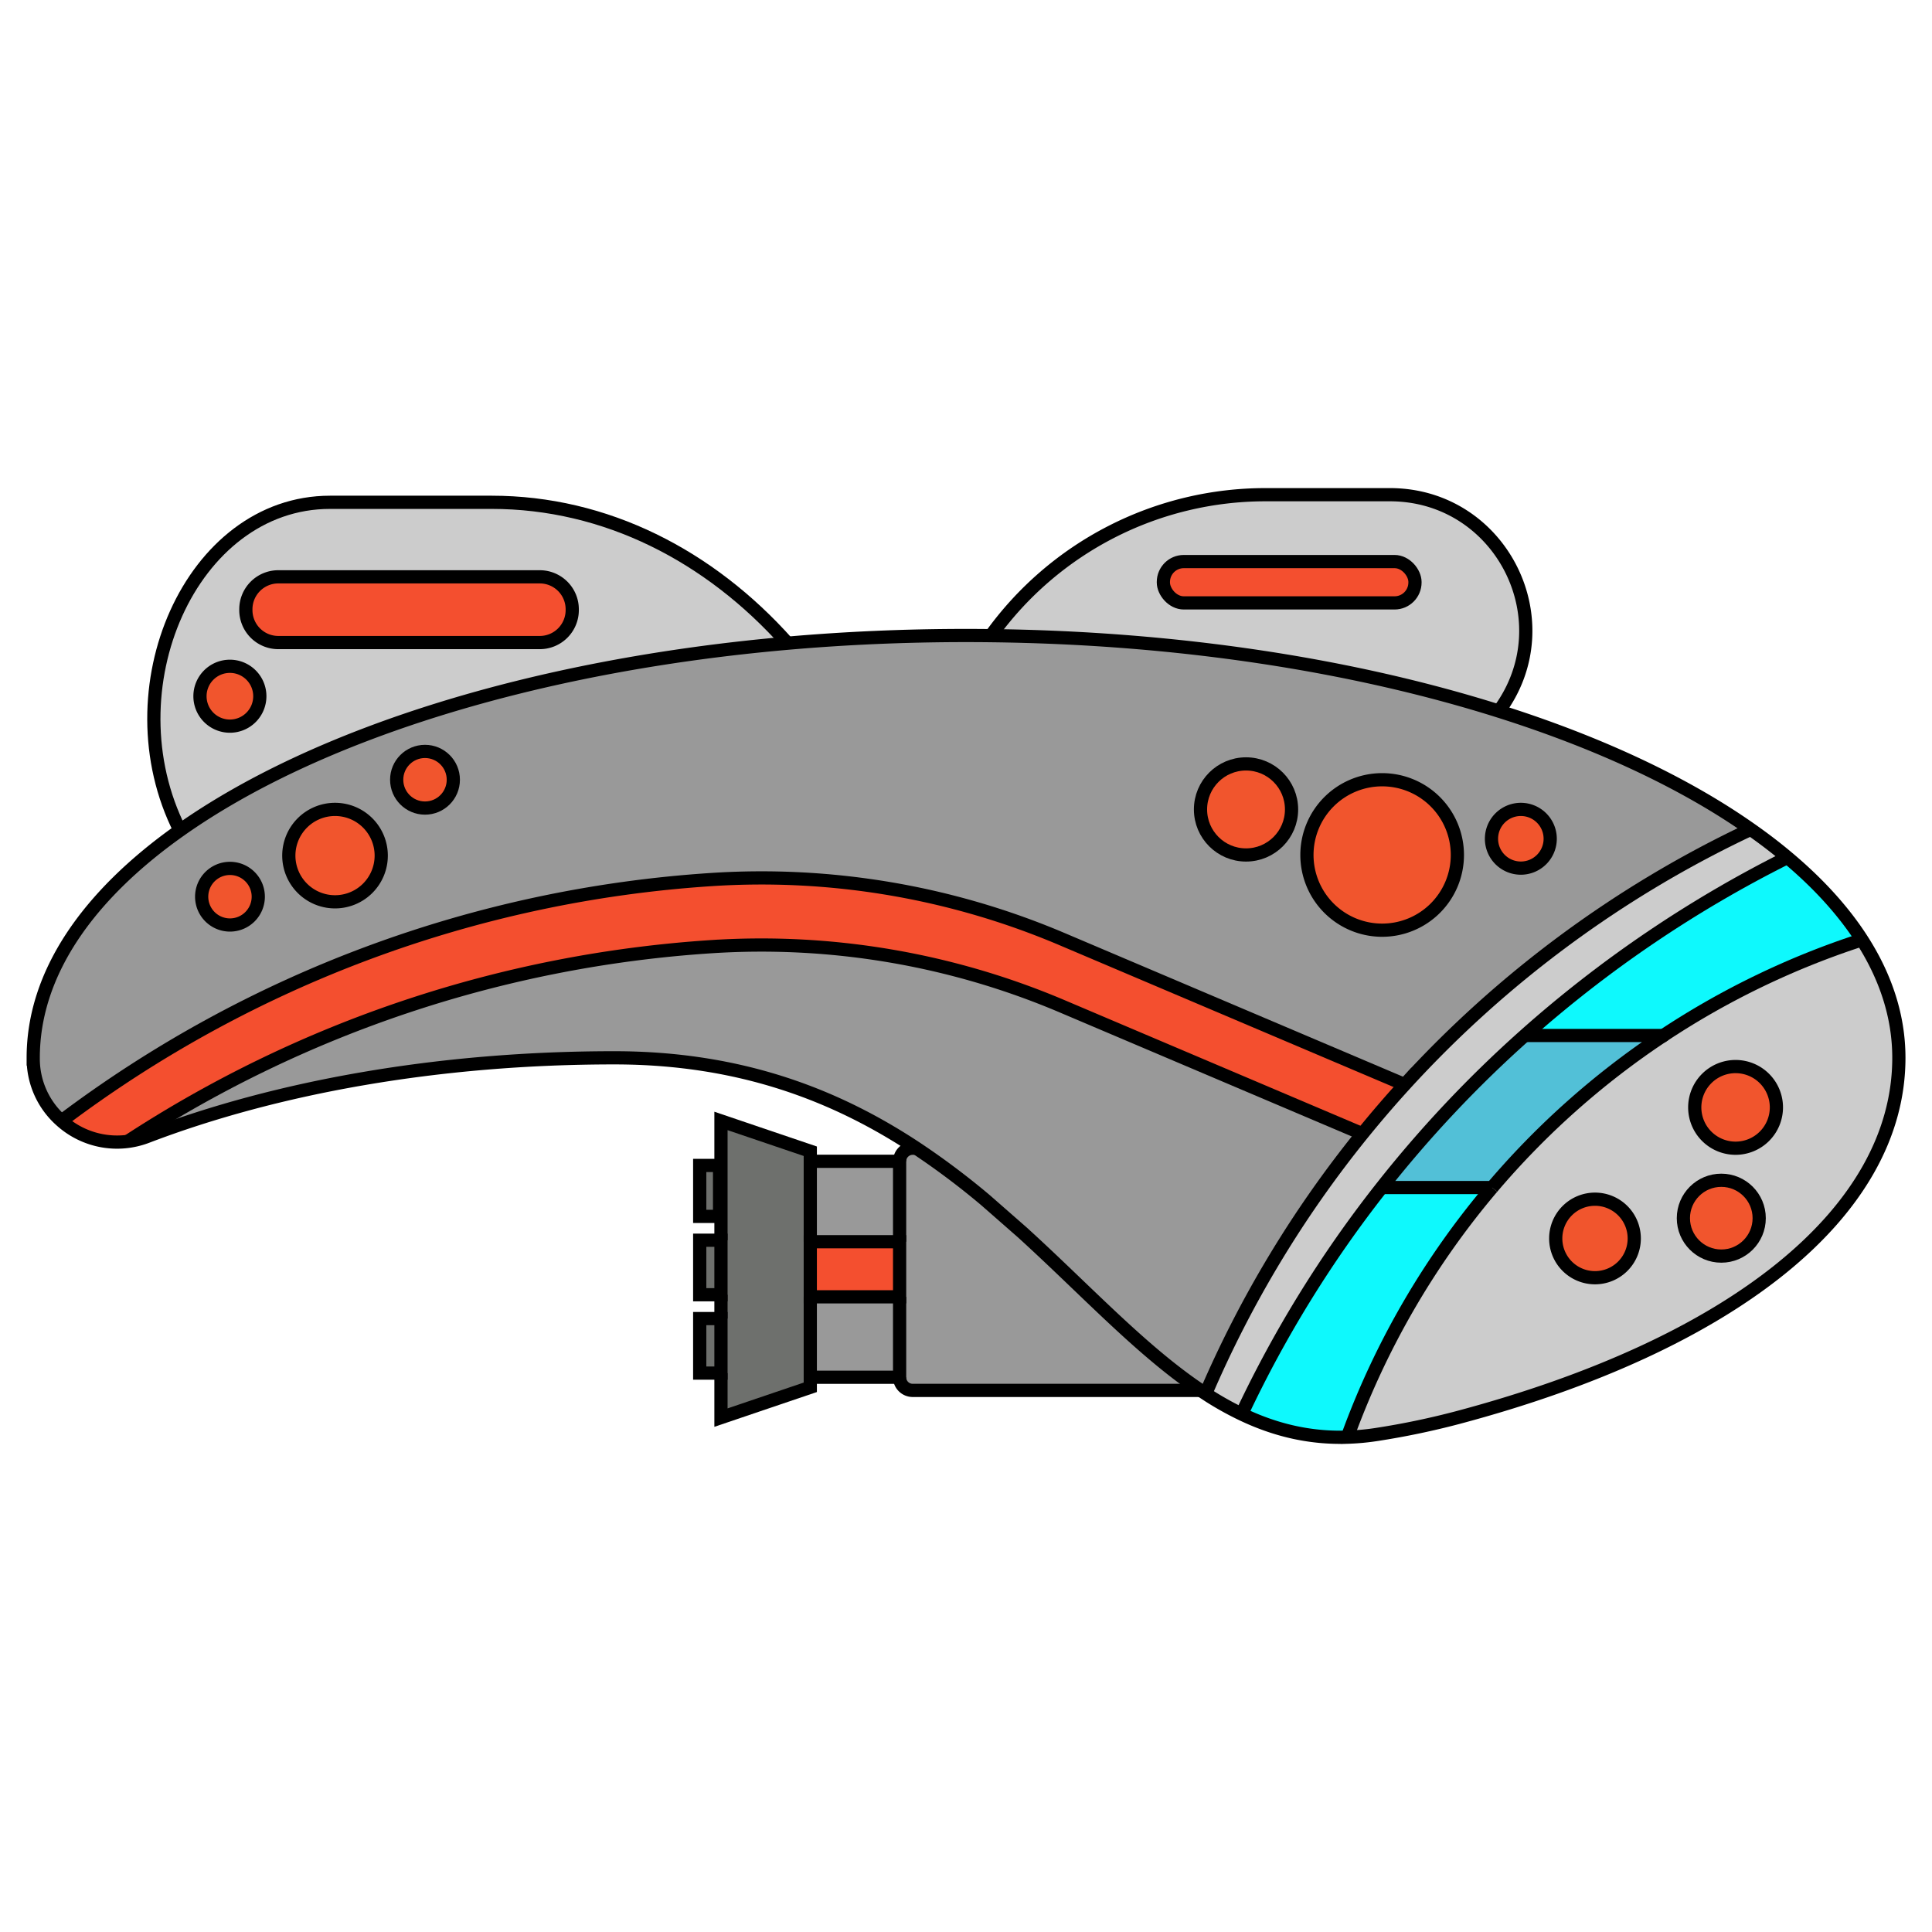 <svg xmlns="http://www.w3.org/2000/svg" viewBox="0 0 1024 1024"><defs><style>.cls-1{fill:#ccc;}.cls-2{fill:#0ef9fd;}.cls-3{fill:#f1552d;}.cls-4{fill:#52c0d7;}.cls-5{fill:#999;}.cls-6{fill:#f44f2f;}.cls-7{fill:#6e706d;}.cls-8{fill:none;stroke:#000;stroke-miterlimit:10;stroke-width:7px;}</style></defs><g id="SS"><g id="L5"><path class="cls-1" d="M986.88,498.1c12.73,19.85,19.56,40.84,19.56,62.54,0,82.37-88.79,152.17-233.93,190.74a414.25,414.25,0,0,1-42.31,8.84h0a126.21,126.21,0,0,1-16.08,1.52l.46-1.25A431.71,431.71,0,0,1,986.87,498.11Zm-45.35,88.84a21.64,21.64,0,1,0-21.64,21.64A21.64,21.64,0,0,0,941.53,586.94Zm-9.12,58.72a20.09,20.09,0,1,0-20.09,20.09A20.09,20.09,0,0,0,932.41,645.66Zm-66.22,10.75a20.81,20.81,0,1,0-20.8,20.8A20.8,20.8,0,0,0,866.19,656.41Z"/><path class="cls-2" d="M986.88,498.1h0a431.14,431.14,0,0,0-106.33,51.46v-.73h-72.4a639,639,0,0,1,139.25-94.36C963.78,468.22,977.08,482.83,986.88,498.1Z"/><path class="cls-3" d="M919.89,565.3a21.64,21.64,0,1,1-21.63,21.64A21.64,21.64,0,0,1,919.89,565.3Z"/><path class="cls-1" d="M927.89,439.55q10.36,7.26,19.5,14.93a639,639,0,0,0-139.25,94.36,630.21,630.21,0,0,0-75.84,80.58,621.44,621.44,0,0,0-74.19,120.06,166.1,166.1,0,0,1-17.55-9.78l-1.52-1a585,585,0,0,1,83.11-137.78q10.83-13.37,22.41-26.07A585.67,585.67,0,0,1,927.89,439.55Z"/><circle class="cls-3" cx="912.32" cy="645.66" r="20.09"/><path class="cls-4" d="M880.54,548.84v.73a431.52,431.52,0,0,0-89.68,79.85H732.3a630.21,630.21,0,0,1,75.84-80.58Z"/><path class="cls-5" d="M794.46,376.91c53,16.72,98.39,38,133.43,62.64A585.67,585.67,0,0,0,744.56,574.87L562.87,497.73a407.43,407.43,0,0,0-185.63-31.56,641.3,641.3,0,0,0-344.71,128,43.76,43.76,0,0,1-15-32.86v-.62c0-44.4,28.55-85.77,77.8-120.57,71.63-50.62,187-87.33,322.05-99.17,30.62-2.68,62.24-4.09,94.59-4.09q6.62,0,13.19.08C625.17,338.07,717.75,352.69,794.46,376.91Zm27.18,67.67a15.56,15.56,0,1,0-15.56,15.57A15.56,15.56,0,0,0,821.64,444.58Zm-49.2,8.57A39.87,39.87,0,1,0,732.58,493,39.87,39.87,0,0,0,772.44,453.15ZM684.55,429a24.13,24.13,0,1,0-24.13,24.13A24.13,24.13,0,0,0,684.55,429ZM240.27,413.28a15,15,0,1,0-15,15A15,15,0,0,0,240.27,413.28ZM202.06,453.5A24.49,24.49,0,1,0,177.58,478,24.48,24.48,0,0,0,202.06,453.5Zm-65.17,21.77a15,15,0,1,0-15,15A15,15,0,0,0,136.89,475.27Z"/><path class="cls-3" d="M845.39,635.6a20.81,20.81,0,1,1-20.81,20.81A20.8,20.8,0,0,1,845.39,635.6Z"/><path class="cls-3" d="M806.08,429a15.57,15.57,0,1,1-15.56,15.56A15.56,15.56,0,0,1,806.08,429Z"/><path class="cls-1" d="M736.75,262.2c59.06,0,92.91,67.28,57.71,114.7h0c-76.71-24.22-169.29-38.84-269.27-40A179.08,179.08,0,0,1,670.7,262.2ZM750,308.73v-.27a10.82,10.82,0,0,0-10.82-10.82H627.43a10.81,10.81,0,0,0-10.82,10.82v.27a10.81,10.81,0,0,0,10.82,10.82H739.15A10.82,10.82,0,0,0,750,308.73Z"/><path class="cls-2" d="M732.3,629.42h58.56a431.46,431.46,0,0,0-76.3,131.07l-.46,1.25c-20.44.63-38.76-4-56-12.26A621.44,621.44,0,0,1,732.3,629.42Z"/><path class="cls-3" d="M732.58,413.28a39.87,39.87,0,1,1-39.87,39.87A39.87,39.87,0,0,1,732.58,413.28Z"/><rect class="cls-6" x="616.61" y="297.64" width="133.36" height="21.91" rx="10.82"/><path class="cls-6" d="M562.87,497.73l181.69,77.14Q733,587.56,722.15,600.94L562.86,533.31a407.77,407.77,0,0,0-185.62-31.57A641.41,641.41,0,0,0,67.78,604.93a44.53,44.53,0,0,1-35.25-10.81A641.3,641.3,0,0,1,377.24,466.17,407.43,407.43,0,0,1,562.87,497.73Z"/><path class="cls-5" d="M562.86,533.31l159.29,67.63A585,585,0,0,0,639,738.72c-.92-.59-1.84-1.2-2.75-1.82-31.49-21.13-60.58-52.84-94.33-83.56l-19.59-17.16a406.25,406.25,0,0,0-36.72-27.6h0c-41.84-27.67-92.58-47.94-160.12-47.94-93.26,0-179.16,15.56-247.59,41.7a45,45,0,0,1-10.15,2.59A641.41,641.41,0,0,1,377.24,501.74,407.77,407.77,0,0,1,562.86,533.31Z"/><circle class="cls-3" cx="660.42" cy="429.02" r="24.13"/><path class="cls-5" d="M636.29,736.9H483.75a6.93,6.93,0,0,1-6.94-6.94V615.51a6.94,6.94,0,0,1,6.94-6.93h1.9a406.25,406.25,0,0,1,36.72,27.6L542,653.34C575.71,684.06,604.8,715.77,636.29,736.9Z"/><rect class="cls-5" x="429.47" y="687.34" width="47.34" height="42.63"/><rect class="cls-6" x="429.47" y="658.14" width="47.34" height="29.2"/><rect class="cls-5" x="429.47" y="615.51" width="47.34" height="42.63"/><polygon class="cls-7" points="429.47 687.34 429.47 729.97 429.47 735.3 382.13 751.36 382.13 727.77 382.13 698.87 382.13 686.24 382.13 657.34 382.13 594.12 429.47 610.18 429.47 615.51 429.47 658.14 429.47 687.34"/><rect class="cls-7" x="370.86" y="698.87" width="11.27" height="28.9"/><rect class="cls-7" x="370.86" y="657.34" width="11.27" height="28.9"/><rect class="cls-7" x="370.86" y="617.71" width="10.53" height="27"/><path class="cls-1" d="M260.62,266.23c60.43,0,115.47,28.29,156.79,74.67-135,11.84-250.42,48.55-322,99.17h0c-37.62-74.67,5.83-173.83,79.58-173.83Zm42.68,57.13v-.43a17.21,17.21,0,0,0-17.21-17.2H147.52a17.2,17.2,0,0,0-17.21,17.2v.43a17.2,17.2,0,0,0,17.21,17.21H286.09A17.21,17.21,0,0,0,303.3,323.36ZM137.71,369a15.86,15.86,0,1,0-15.86,15.86A15.86,15.86,0,0,0,137.71,369Z"/><path class="cls-6" d="M303.3,322.93v.43a17.21,17.21,0,0,1-17.21,17.21H147.52a17.2,17.2,0,0,1-17.21-17.21v-.43a17.2,17.2,0,0,1,17.21-17.2H286.09A17.21,17.21,0,0,1,303.3,322.93Z"/><circle class="cls-3" cx="225.26" cy="413.28" r="15.01"/><path class="cls-3" d="M177.58,429a24.48,24.48,0,1,1-24.49,24.48A24.48,24.48,0,0,1,177.58,429Z"/><path class="cls-3" d="M121.85,353.15A15.86,15.86,0,1,1,106,369,15.86,15.86,0,0,1,121.85,353.15Z"/><path class="cls-3" d="M121.85,460.24a15,15,0,1,1-15,15A15,15,0,0,1,121.85,460.24Z"/><path class="cls-8" d="M476.81,730a6.93,6.93,0,0,0,6.94,6.94H636.29"/><path class="cls-8" d="M485.64,608.58h-1.89a6.94,6.94,0,0,0-6.94,6.93"/><path class="cls-8" d="M640.56,739.7a166.1,166.1,0,0,0,17.55,9.78c17.23,8.25,35.55,12.89,56,12.26a126.21,126.21,0,0,0,16.08-1.52h0a414.25,414.25,0,0,0,42.31-8.84C917.65,712.81,1006.44,643,1006.44,560.64c0-21.7-6.83-42.69-19.56-62.54-9.8-15.27-23.1-29.88-39.49-43.62q-9.12-7.67-19.5-14.93c-35-24.62-80.45-45.92-133.43-62.64-76.71-24.22-169.29-38.84-269.27-40q-6.57-.08-13.19-.08c-32.35,0-64,1.41-94.59,4.09-135,11.84-250.42,48.55-322,99.17-49.25,34.8-77.8,76.17-77.8,120.57v.62a43.76,43.76,0,0,0,15,32.86,44.32,44.32,0,0,0,45.4,8.22c68.43-26.14,154.33-41.7,247.59-41.7,67.54,0,118.28,20.27,160.12,47.94h0a406.25,406.25,0,0,1,36.72,27.6L542,653.34c33.75,30.72,62.84,62.43,94.33,83.56.91.62,1.83,1.23,2.75,1.82l1.52,1"/><polyline class="cls-8" points="476.81 658.14 476.81 615.51 429.47 615.51"/><polyline class="cls-8" points="429.47 729.97 476.81 729.97 476.81 687.34"/><line class="cls-8" x1="382.13" y1="686.24" x2="382.13" y2="698.87"/><polyline class="cls-8" points="429.47 658.14 429.47 615.51 429.47 610.18 382.13 594.12 382.13 657.34"/><polyline class="cls-8" points="382.13 727.77 382.13 751.36 429.47 735.3 429.47 729.97 429.47 687.34"/><rect class="cls-8" x="370.86" y="617.71" width="10.53" height="27"/><rect class="cls-8" x="370.86" y="657.34" width="11.27" height="28.9"/><rect class="cls-8" x="370.86" y="698.87" width="11.27" height="28.9"/><rect class="cls-8" x="429.47" y="658.14" width="47.34" height="29.2"/><path class="cls-8" d="M525.19,336.89A179.08,179.08,0,0,1,670.7,262.2h66c59.06,0,92.91,67.28,57.71,114.7"/><rect class="cls-8" x="616.61" y="297.64" width="133.36" height="21.91" rx="10.82"/><path class="cls-8" d="M95.35,440.06c-37.62-74.67,5.83-173.83,79.58-173.83h85.69c60.43,0,115.47,28.29,156.79,74.67"/><path class="cls-8" d="M147.52,340.57H286.09a17.21,17.21,0,0,0,17.21-17.21v-.43a17.21,17.21,0,0,0-17.21-17.2H147.52a17.2,17.2,0,0,0-17.21,17.2v.43A17.2,17.2,0,0,0,147.52,340.57Z"/><path class="cls-8" d="M880.54,549.57a431.14,431.14,0,0,1,106.33-51.46"/><path class="cls-8" d="M714.1,761.74l.46-1.25a431.46,431.46,0,0,1,76.3-131.07"/><path class="cls-8" d="M639,738.72a585,585,0,0,1,83.11-137.78q10.83-13.37,22.41-26.07A585.67,585.67,0,0,1,927.89,439.55h0"/><path class="cls-8" d="M658.11,749.48A621.44,621.44,0,0,1,732.3,629.42a630.21,630.21,0,0,1,75.84-80.58,639,639,0,0,1,139.25-94.36h0"/><path class="cls-8" d="M732.3,629.42h58.56a431.52,431.52,0,0,1,89.68-79.85v-.73h-72.4"/><path class="cls-8" d="M744.56,574.87,562.87,497.73a407.43,407.43,0,0,0-185.63-31.56,641.3,641.3,0,0,0-344.71,128"/><path class="cls-8" d="M67.78,604.93A641.41,641.41,0,0,1,377.24,501.74a407.77,407.77,0,0,1,185.62,31.57l159.29,67.63"/><path class="cls-8" d="M772.44,453.15a39.87,39.87,0,1,1-39.86-39.87A39.87,39.87,0,0,1,772.44,453.15Z"/><circle class="cls-8" cx="660.42" cy="429.02" r="24.13"/><path class="cls-8" d="M821.64,444.58A15.56,15.56,0,1,1,806.08,429,15.57,15.57,0,0,1,821.64,444.58Z"/><path class="cls-8" d="M941.53,586.94a21.64,21.64,0,1,1-21.64-21.64A21.64,21.64,0,0,1,941.53,586.94Z"/><circle class="cls-8" cx="912.32" cy="645.66" r="20.09"/><path class="cls-8" d="M866.19,656.41a20.81,20.81,0,1,1-20.8-20.81A20.8,20.8,0,0,1,866.19,656.41Z"/><path class="cls-8" d="M137.71,369a15.86,15.86,0,1,1-15.86-15.85A15.86,15.86,0,0,1,137.71,369Z"/><path class="cls-8" d="M202.06,453.5A24.49,24.49,0,1,1,177.58,429,24.48,24.48,0,0,1,202.06,453.5Z"/><circle class="cls-8" cx="225.26" cy="413.28" r="15.01"/><path class="cls-8" d="M136.89,475.27a15,15,0,1,1-15-15A15,15,0,0,1,136.89,475.27Z"/></g></g></svg>